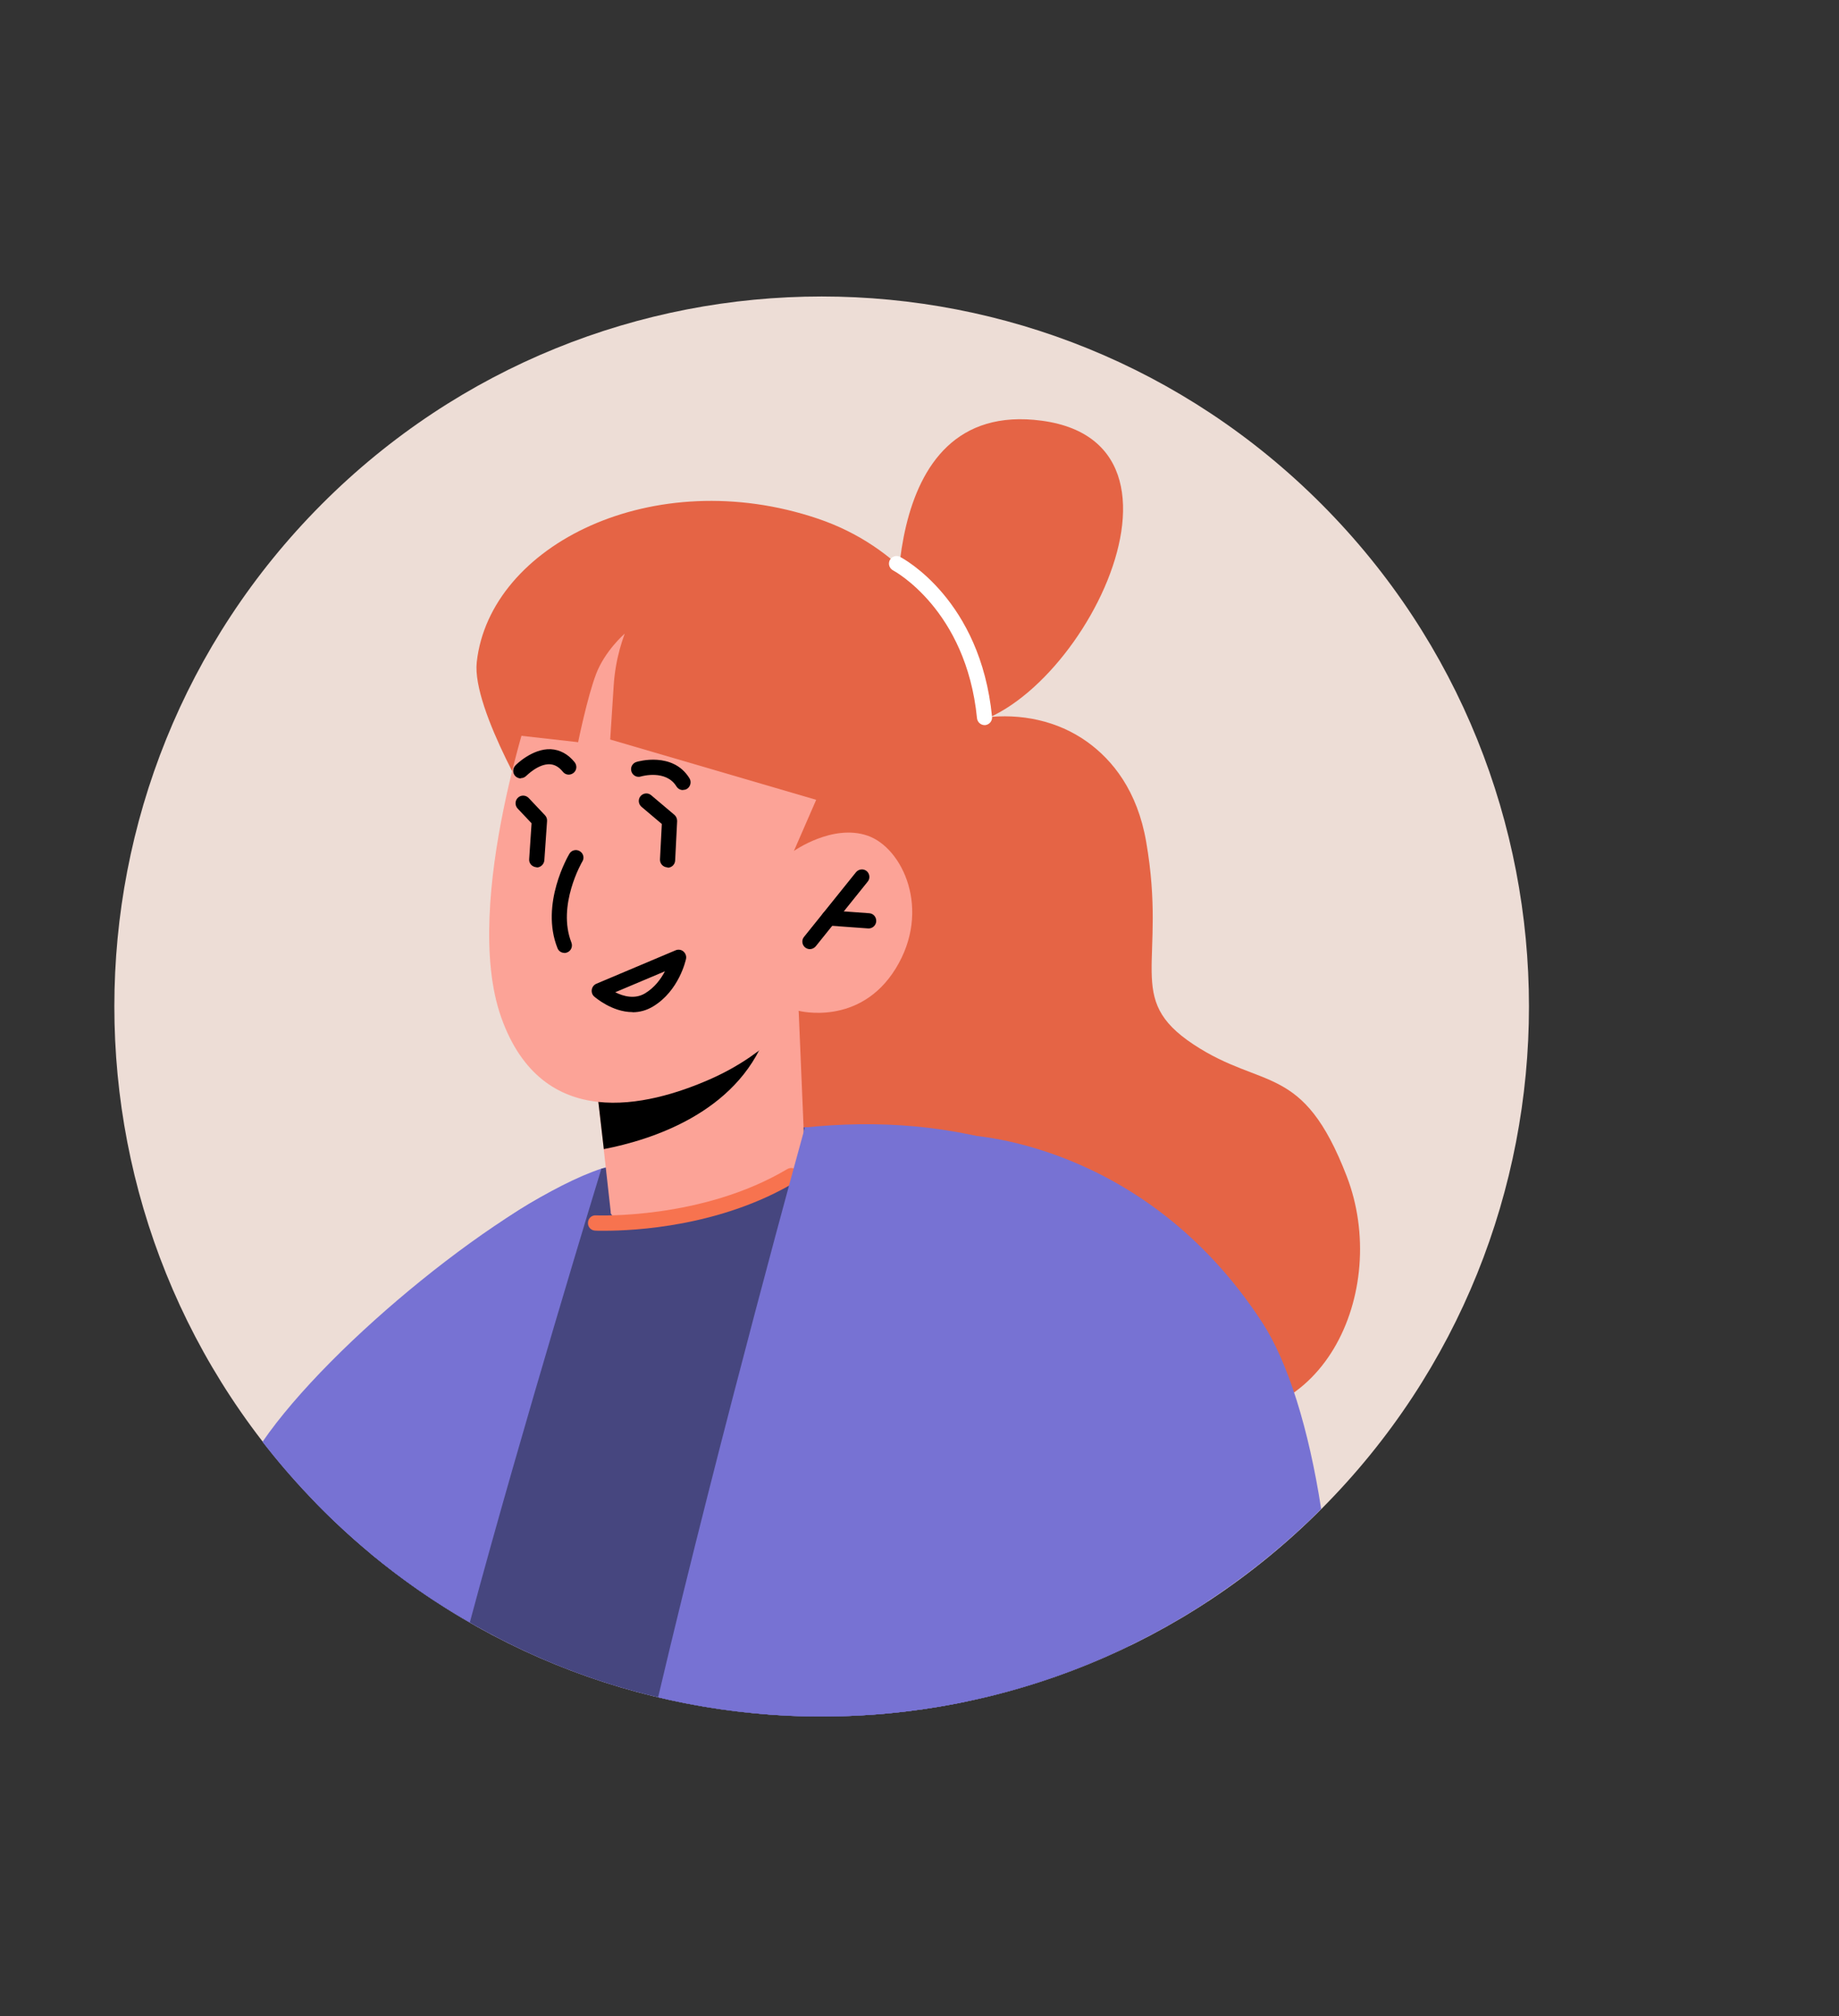 <svg width="52" height="57" viewBox="0 0 52 57" fill="none" xmlns="http://www.w3.org/2000/svg">
<rect x="0" y="0" width="52" height="57" fill="#333333" stroke="none"/>
<path d="M37.376 42.646C45.186 34.807 45.186 22.099 37.376 14.26C29.565 6.422 16.902 6.422 9.091 14.26C1.281 22.099 1.281 34.807 9.091 42.646C16.902 50.485 29.565 50.485 37.376 42.646Z" fill="#EDDDD6"/>
<path d="M13.539 46.009C11.163 44.696 9.082 42.901 7.422 40.761C9.335 37.975 14.303 33.937 17.006 33.037C20.438 31.892 15.38 39.818 13.539 46.009Z" fill="#7772D3"/>
<path d="M27.841 20.286C28.854 20.157 29.9 20.372 30.733 20.966C31.462 21.487 32.161 22.357 32.41 23.799C33.011 27.261 31.775 28.221 33.748 29.526C35.722 30.83 36.837 30.029 38.081 33.254C39.325 36.479 37.412 40.797 33.422 39.927C29.433 39.053 19.763 36.406 19.763 36.406L19.312 22.064L24.152 20.755L27.832 20.29L27.841 20.286Z" fill="#E56445"/>
<path d="M34.147 45.27C32.105 46.609 29.806 47.582 27.339 48.098C26.009 48.378 24.636 48.525 23.225 48.525C22.62 48.525 22.019 48.499 21.427 48.443C20.466 48.357 19.527 48.202 18.609 47.982C16.811 47.556 15.112 46.888 13.538 46.01C11.831 45.067 10.277 43.875 8.922 42.484C9.51 40.844 10.127 39.397 10.754 38.342C13.735 33.322 18.09 32.849 18.09 32.849C22.753 31.475 26.734 31.23 30.964 33.296C32.864 34.222 33.782 39.591 34.147 45.27Z" fill="#7772D3"/>
<path d="M32.054 44.349L31.929 46.528C30.488 47.23 28.948 47.764 27.339 48.099C26.009 48.379 24.636 48.526 23.225 48.526C22.62 48.526 22.019 48.5 21.427 48.444C20.466 48.358 19.527 48.203 18.609 47.983C16.811 47.557 15.112 46.89 13.538 46.011C13.452 45.964 13.366 45.916 13.285 45.865C12.345 45.335 11.457 44.724 10.625 44.039C13.302 38.447 17.004 33.039 17.004 33.039L22.646 31.859L29.827 33.091L32.054 44.349Z" fill="#46467F"/>
<path d="M17.005 33.039C17.005 33.039 14.761 40.363 13.285 45.865C12.294 45.305 11.363 44.655 10.488 43.932L15.255 34.408L17.005 33.039Z" fill="#7772D3"/>
<path d="M15.253 23.19C15.253 23.19 13.331 20.064 13.481 18.717C13.85 15.397 18.488 13.098 23.121 14.661C27.754 16.224 28.698 21.998 27.977 24.512C26.115 30.987 20.482 28.74 20.482 28.74C20.482 28.74 11.726 27.104 15.253 23.186V23.19Z" fill="#E56445"/>
<path d="M16.801 30.101L16.81 30.222L17.071 32.487L17.269 34.261C17.269 34.261 17.144 34.687 19.199 34.407C21.953 34.019 22.76 32.767 22.76 32.767L22.584 28.586L21.756 28.805L16.797 30.106L16.801 30.101Z" fill="#FCA397"/>
<path d="M16.812 30.22L17.074 32.485C18.408 32.227 20.815 31.469 21.652 29.277C21.716 29.101 21.755 28.942 21.763 28.812L16.821 30.19V30.225L16.812 30.22Z" fill="black"/>
<path d="M15.173 19.419C15.173 19.419 13.015 25.511 14.174 28.766C15.332 32.021 18.314 31.284 20.068 30.514C21.827 29.743 22.586 28.576 22.586 28.576C22.586 28.576 24.311 29.028 25.328 27.379C26.345 25.726 25.525 23.969 24.534 23.625C23.543 23.281 22.449 24.056 22.449 24.056L23.226 22.273C23.226 22.273 18.841 13.809 15.173 19.414V19.419Z" fill="#FCA397"/>
<path d="M15.959 26.938C15.874 26.938 15.792 26.886 15.762 26.8C15.269 25.556 16.067 24.191 16.101 24.135C16.161 24.032 16.294 24.002 16.393 24.062C16.496 24.122 16.53 24.256 16.466 24.355C16.457 24.368 15.745 25.595 16.157 26.645C16.2 26.757 16.148 26.882 16.037 26.925C16.011 26.934 15.985 26.942 15.959 26.942V26.938Z" fill="black"/>
<path d="M22.899 26.832C22.852 26.832 22.805 26.815 22.767 26.785C22.676 26.712 22.659 26.574 22.736 26.484L24.204 24.658C24.277 24.568 24.414 24.551 24.504 24.624C24.594 24.697 24.611 24.835 24.534 24.925L23.067 26.751C23.024 26.802 22.964 26.832 22.899 26.832Z" fill="black"/>
<path d="M24.557 26.247L23.424 26.165C23.304 26.157 23.219 26.053 23.227 25.933C23.236 25.812 23.352 25.726 23.459 25.735L24.578 25.817C24.699 25.825 24.784 25.928 24.776 26.049C24.767 26.161 24.673 26.247 24.561 26.247H24.557Z" fill="black"/>
<path d="M17.883 28.612C17.309 28.612 16.828 28.194 16.802 28.172C16.747 28.125 16.721 28.048 16.734 27.974C16.747 27.901 16.794 27.841 16.862 27.811L19.106 26.864C19.179 26.834 19.265 26.846 19.325 26.898C19.385 26.95 19.415 27.032 19.398 27.109C19.389 27.148 19.201 28.009 18.467 28.452C18.274 28.569 18.076 28.616 17.888 28.616L17.883 28.612ZM17.399 28.052C17.63 28.168 17.952 28.254 18.239 28.082C18.51 27.919 18.69 27.673 18.802 27.458L17.394 28.052H17.399Z" fill="black"/>
<path d="M19.312 22.335C19.239 22.335 19.17 22.3 19.127 22.231C18.831 21.75 18.145 21.943 18.119 21.952C18.007 21.986 17.887 21.922 17.853 21.806C17.819 21.694 17.883 21.573 17.999 21.539C18.042 21.526 19.028 21.242 19.496 22.003C19.556 22.102 19.526 22.236 19.427 22.3C19.393 22.322 19.355 22.33 19.316 22.33L19.312 22.335Z" fill="black"/>
<path d="M14.727 22.006C14.675 22.006 14.62 21.985 14.577 21.946C14.491 21.864 14.491 21.727 14.572 21.641C14.589 21.619 15.053 21.159 15.572 21.18C15.829 21.193 16.065 21.318 16.25 21.55C16.323 21.645 16.31 21.778 16.215 21.852C16.121 21.925 15.988 21.912 15.915 21.817C15.808 21.684 15.688 21.615 15.555 21.606C15.22 21.585 14.886 21.933 14.881 21.933C14.838 21.976 14.783 21.998 14.727 21.998V22.006Z" fill="black"/>
<path d="M15.177 24.518C15.044 24.51 14.954 24.407 14.963 24.29L15.031 23.274L14.637 22.857C14.555 22.77 14.559 22.633 14.645 22.551C14.731 22.469 14.868 22.473 14.95 22.56L15.409 23.046C15.452 23.089 15.473 23.149 15.469 23.21L15.392 24.32C15.383 24.432 15.289 24.523 15.177 24.523V24.518Z" fill="black"/>
<path d="M18.877 24.521C18.748 24.517 18.658 24.414 18.662 24.297L18.714 23.294L18.139 22.808C18.049 22.73 18.036 22.597 18.113 22.506C18.19 22.416 18.323 22.403 18.413 22.481L19.07 23.036C19.121 23.079 19.147 23.144 19.147 23.212L19.091 24.323C19.087 24.439 18.993 24.53 18.877 24.53V24.521Z" fill="black"/>
<path d="M25.417 18.322C25.417 18.322 24.615 11.24 29.462 11.894C34.597 12.587 29.968 20.897 26.687 20.527C25.228 20.363 25.417 18.318 25.417 18.318V18.322Z" fill="#E56445"/>
<path d="M17.102 34.793C16.943 34.793 16.844 34.793 16.827 34.789C16.707 34.784 16.617 34.681 16.626 34.565C16.63 34.444 16.729 34.35 16.849 34.358C16.879 34.358 19.847 34.487 22.263 33.049C22.366 32.989 22.494 33.023 22.554 33.123C22.614 33.226 22.58 33.355 22.481 33.42C20.366 34.681 17.921 34.793 17.102 34.793Z" fill="#F7734F"/>
<path d="M37.358 42.66C33.738 46.281 28.744 48.524 23.227 48.524C22.622 48.524 22.022 48.498 21.43 48.442C21.799 46.376 22.198 44.959 22.198 44.959L27.268 32.086C27.268 32.086 32.313 32.198 35.694 37.39C36.423 38.514 37.007 40.395 37.358 42.66Z" fill="#7772D3"/>
<path d="M27.34 48.099C26.01 48.379 24.637 48.525 23.225 48.525C22.62 48.525 22.02 48.499 21.428 48.443C20.467 48.357 19.527 48.202 18.609 47.983C20.407 40.358 22.762 31.863 22.762 31.863L27.267 32.087L27.34 48.099Z" fill="#7772D3"/>
<path d="M27.841 20.499C27.733 20.499 27.639 20.417 27.626 20.305C27.322 17.231 25.275 16.137 25.254 16.125C25.146 16.069 25.108 15.94 25.159 15.836C25.215 15.729 25.344 15.69 25.447 15.741C25.541 15.789 27.725 16.956 28.051 20.262C28.064 20.378 27.978 20.486 27.858 20.499C27.849 20.499 27.845 20.499 27.836 20.499H27.841Z" fill="white"/>
<path d="M18.185 16.91C18.185 16.91 17.451 17.857 17.353 19.381L17.254 20.906L23.547 22.748L23.676 19.692L18.189 16.91H18.185Z" fill="#E56445"/>
<path d="M17.659 17.917C17.659 17.917 17.106 18.399 16.857 19.049C16.608 19.699 16.347 20.982 16.347 20.982L14.523 20.776L14.729 17.585L17.188 16.074L18.672 16.242L18.445 18.3L17.659 17.917Z" fill="#E56445"/>
</svg>
